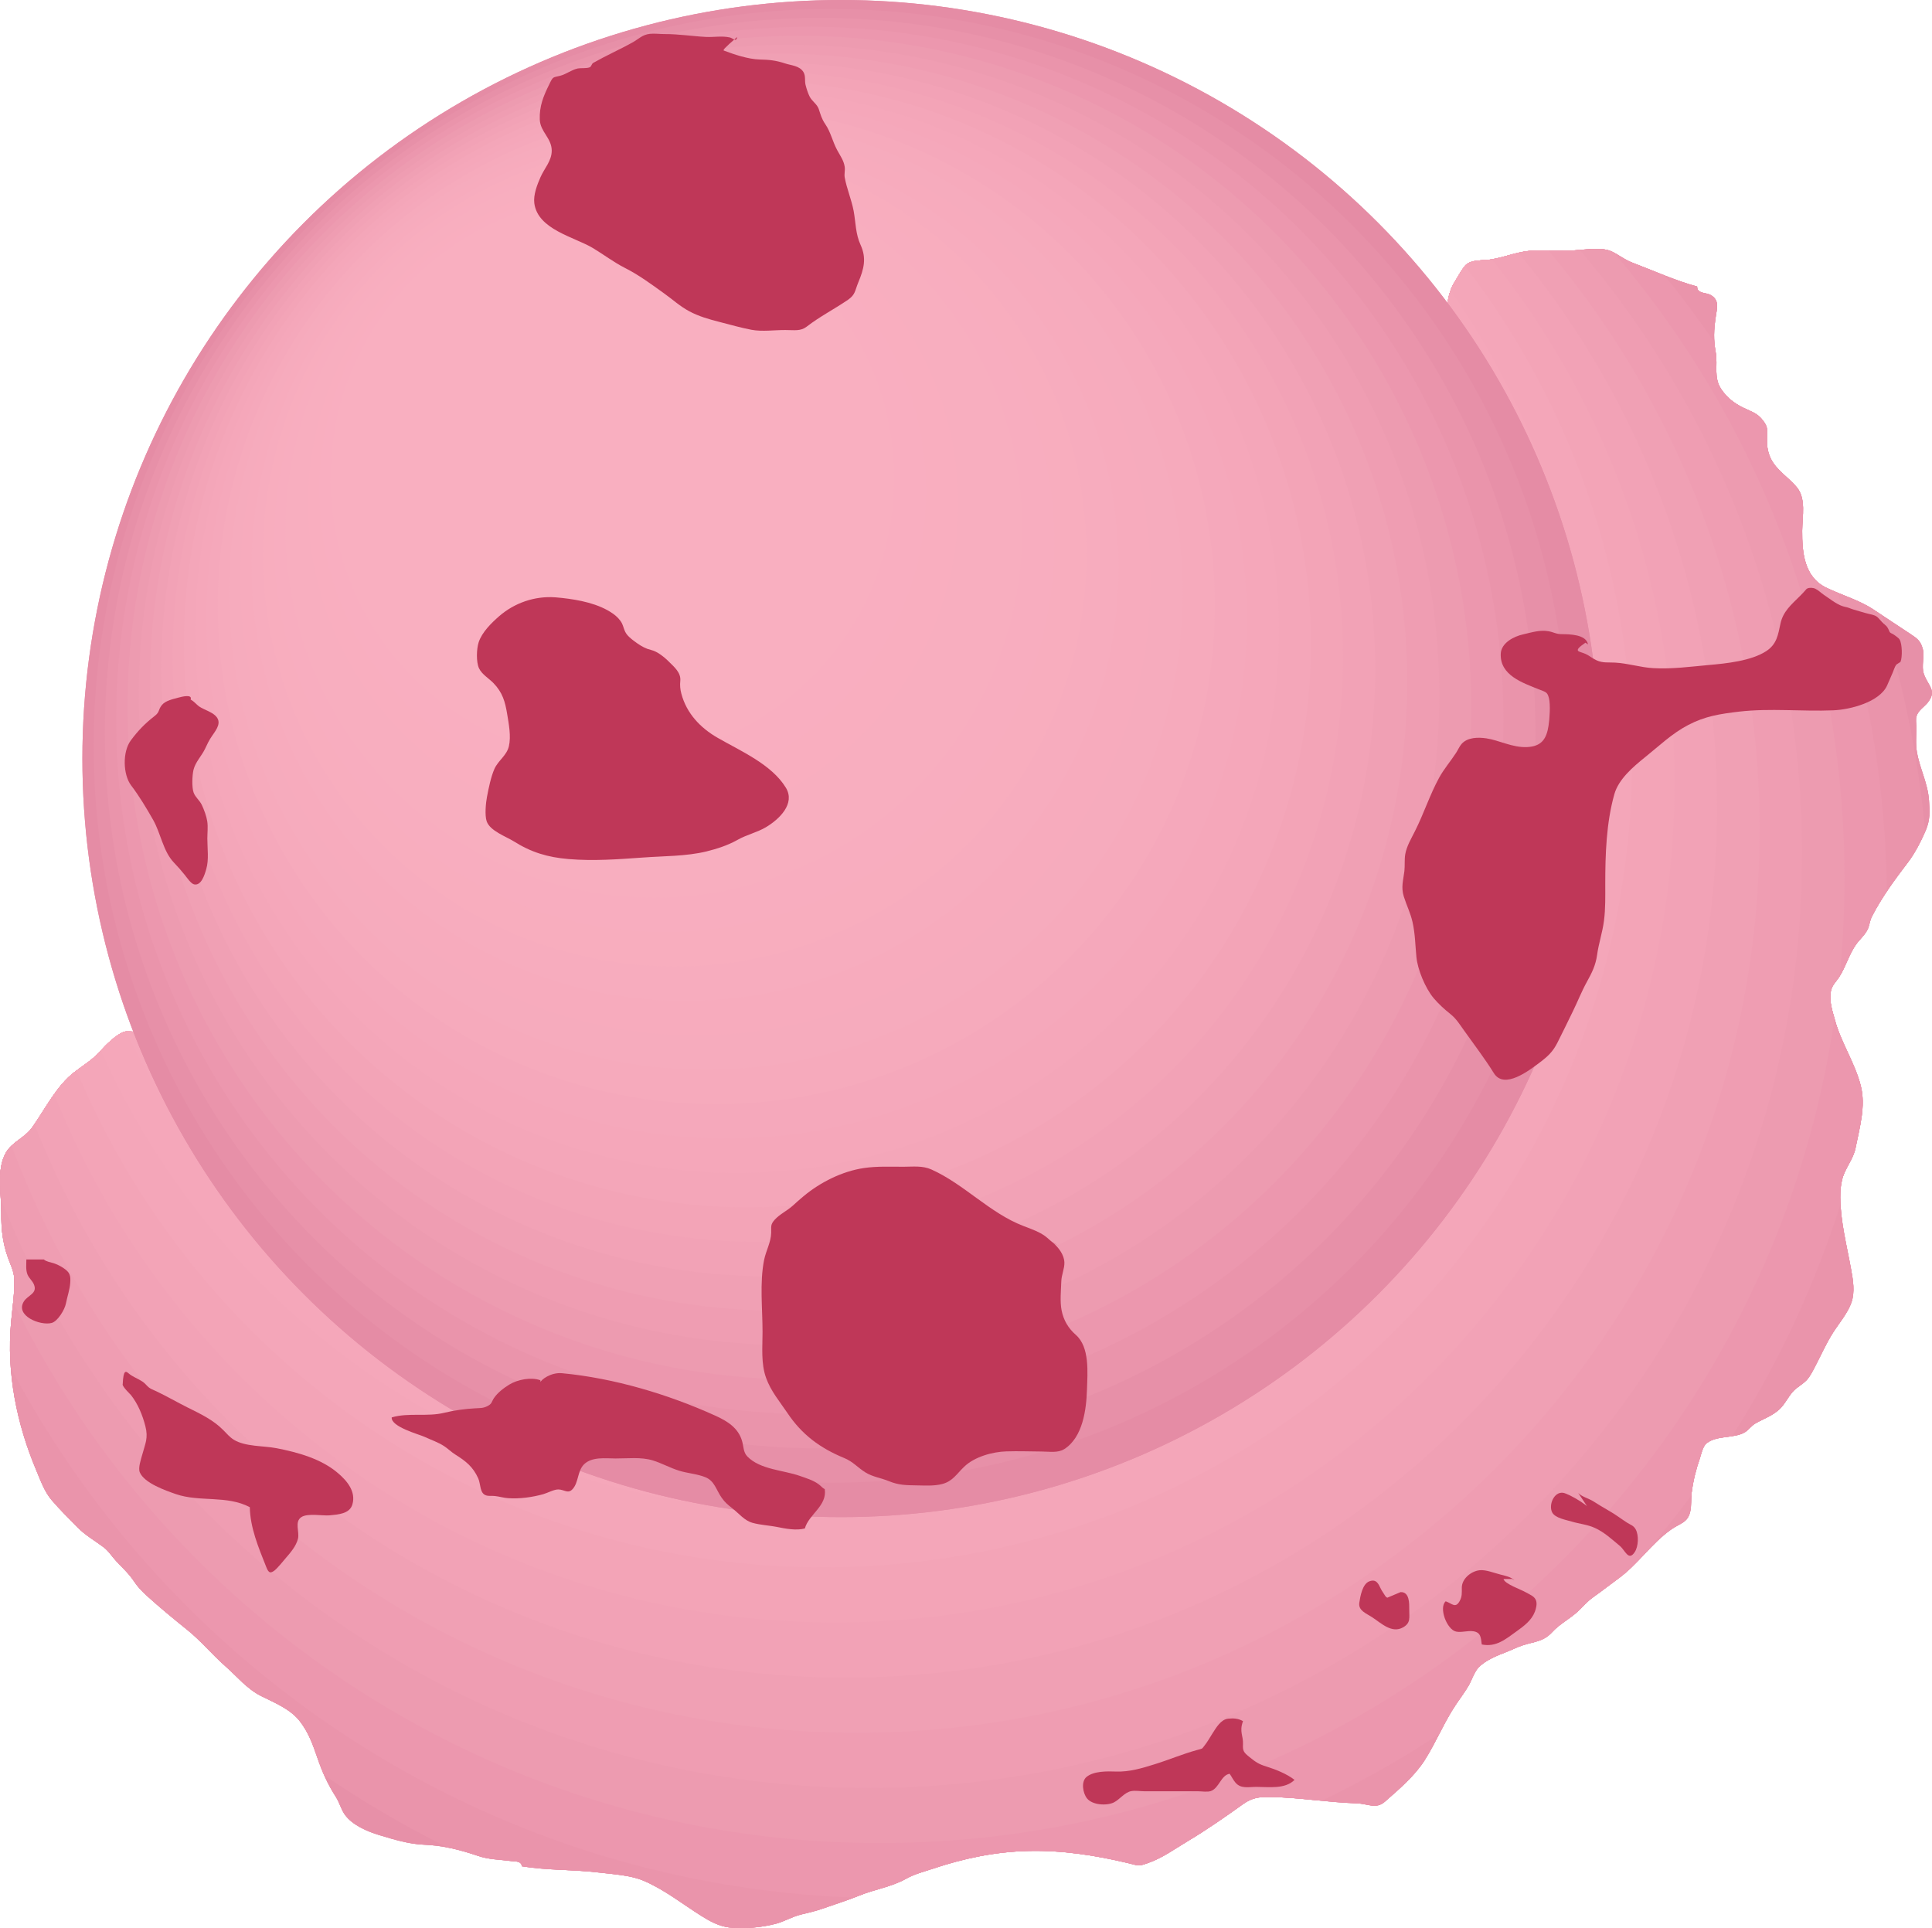<?xml version="1.0" encoding="UTF-8"?>
<svg xmlns="http://www.w3.org/2000/svg" xmlns:xlink="http://www.w3.org/1999/xlink" viewBox="0 0 250.65 250.18">
  <defs>
    <style>
      .cls-1 {
        fill: #f0a0b4;
      }

      .cls-2 {
        fill: #f4a6b9;
      }

      .cls-3 {
        fill: #e58ca5;
      }

      .cls-4 {
        fill: #e790a8;
      }

      .cls-5 {
        fill: #f2a2b6;
      }

      .cls-6 {
        fill: #ea94ab;
      }

      .cls-7 {
        fill: #f7acbe;
      }

      .cls-8 {
        fill: #f9aec0;
      }

      .cls-9 {
        fill: #bf3758;
      }

      .cls-10 {
        fill: none;
      }

      .cls-11 {
        clip-path: url(#clippath-1);
      }

      .cls-12 {
        isolation: isolate;
      }

      .cls-13 {
        fill: #f5a7ba;
      }

      .cls-14 {
        fill: #f5a8bb;
      }

      .cls-15 {
        fill: #ef9db2;
      }

      .cls-16 {
        fill: #f9afc0;
      }

      .cls-17 {
        fill: #f6abbd;
      }

      .cls-18 {
        fill: #ec97ae;
      }

      .cls-19 {
        fill: #f7abbd;
      }

      .cls-20 {
        mix-blend-mode: multiply;
      }

      .cls-21 {
        fill: #f9aebf;
      }

      .cls-22 {
        fill: #f6aabc;
      }

      .cls-23 {
        fill: #f8adbe;
      }

      .cls-24 {
        fill: #f8adbf;
      }

      .cls-25 {
        fill: #f8aebf;
      }

      .cls-26 {
        fill: #f3a4b7;
      }

      .cls-27 {
        clip-path: url(#clippath);
      }

      .cls-28 {
        fill: #ed9bb0;
      }
    </style>
    <clipPath id="clippath">
      <path class="cls-10" d="M188.06,41.59l.02.25c-.86-.53-.4-1.93-.26-2.7.17-.98.41-1.79.94-2.62.27-.42,1.03-1.84,1.47-2.2.77-.64,2.09-.5,3.01-.63,2.15-.3,3.82-1.19,6-1.17,1.4.01,2.8,0,4.2,0,1.61,0,4.12-.55,5.56.07.84.36,1.76,1.11,2.72,1.47,2.82,1.07,5.52,2.31,8.46,3.12,0,.95,1.09.74,1.72,1.08,1.19.64.87,1.66.69,2.87-.25,1.72-.3,2.9,0,4.6.3,1.69-.32,3.23.73,4.79.73,1.07,1.65,1.79,2.8,2.36,1.12.55,1.86.7,2.61,1.69.63.83.53,1.07.51,2.13-.02,1.02.04,1.82.47,2.75.72,1.54,2.33,2.48,3.4,3.77,1.23,1.48.71,3.79.7,5.63-.02,2.8.24,6,3.12,7.4,2.03.98,4.25,1.6,6.09,2.81,1.63,1.07,3.27,2.16,4.9,3.24.86.57,1.25.89,1.52,1.84.31,1.07-.22,2.25.17,3.34.53,1.49,1.72,2.11.51,3.65-.47.6-1.23,1.01-1.47,1.78-.14.43-.03.99-.02,1.42,0,1.06-.12,2.17.06,3.22.37,2.18,1.41,4.03,1.57,6.26.11,1.51.16,2.58-.43,3.95-.58,1.34-1.38,2.92-2.27,4.09-1.7,2.23-3.46,4.6-4.73,7.11-.25.5-.29,1.09-.52,1.59-.33.72-1.06,1.36-1.5,1.97-.92,1.29-1.33,2.88-2.17,4.19-.51.8-1.03,1.13-1.15,2.13-.15,1.19.26,2.4.57,3.52.82,2.98,2.56,5.47,3.34,8.48.69,2.67-.14,5.43-.66,8.07-.3,1.52-1.33,2.58-1.72,4.03-.22.81-.27,1.59-.27,2.41.03,3.16.85,6.26,1.41,9.37.25,1.38.51,2.89.04,4.26s-1.6,2.69-2.38,3.91c-.9,1.42-1.52,2.84-2.28,4.3-.3.58-.69,1.38-1.15,1.87-.5.53-1.19.88-1.7,1.4-.71.74-1.14,1.8-1.92,2.47-.93.81-1.98,1.15-3.04,1.76-.52.3-.9.87-1.36,1.14-1.41.83-3.58.36-4.93,1.4-.54.41-.72,1.42-.92,2.02-.5,1.45-.86,2.89-1.05,4.41-.1.82-.01,1.63-.18,2.42-.32,1.52-1.32,1.52-2.55,2.41-2.53,1.81-4.28,4.51-6.8,6.33-1.09.79-2.14,1.63-3.24,2.4-.87.61-1.42,1.37-2.22,2.05-1.02.88-2.17,1.47-3.1,2.48-1.19,1.29-2.32,1.21-3.89,1.74-.66.22-1.33.56-1.97.81-1.22.47-2.88,1.12-3.76,2.11-.46.51-.92,1.74-1.17,2.19-.53.93-1.17,1.75-1.76,2.64-1.51,2.27-2.52,4.81-3.98,7.11-1.31,2.07-3.33,3.78-5.16,5.39-1.18,1.04-2.17.28-3.7.23-3.79-.12-7.53-.78-11.31-.82-1.34-.02-2.26.11-3.39.91-2.36,1.69-4.71,3.33-7.2,4.82-1.81,1.08-3.27,2.19-5.27,2.88-1.22.42-1.08.29-2.49-.04-4.25-1.01-8.51-1.67-12.88-1.57-4.31.1-8.4.95-12.48,2.32-1.15.38-2.37.69-3.43,1.29-1.92,1.07-4.06,1.36-6.09,2.19-1.59.65-3.28,1.17-4.9,1.74-.85.3-1.76.49-2.64.71-1.13.28-2.19.91-3.24,1.19-1.75.47-4.21.72-6.05.49-1.33-.16-2.51-.8-3.62-1.5-2.52-1.58-4.76-3.4-7.53-4.58-1.69-.71-3.93-.83-5.76-1.05-3.3-.4-6.72-.27-10-.81-.08-.71-.85-.61-1.4-.68-1.52-.2-2.87-.18-4.35-.69-2.33-.79-4.52-1.33-6.96-1.43-1.95-.08-3.88-.67-5.74-1.23-1.57-.47-3.56-1.3-4.54-2.69-.47-.67-.68-1.54-1.13-2.25-1.12-1.76-1.76-3.21-2.43-5.16-.6-1.73-1.13-3.23-2.26-4.69-1.23-1.59-3.28-2.4-5.02-3.27-1.88-.95-3.09-2.51-4.64-3.87-1.71-1.5-3.18-3.3-4.95-4.72-1.8-1.45-3.53-2.87-5.25-4.43-.68-.62-1.16-1.13-1.65-1.86-.68-1.02-1.47-1.72-2.29-2.6-.59-.62-.99-1.33-1.69-1.85-1.16-.87-2.32-1.51-3.35-2.55-1.11-1.13-2.31-2.32-3.34-3.52-.95-1.11-1.45-2.55-2.01-3.88-2.55-6.05-3.88-12.65-3.27-19.24.17-1.89.47-3.7.41-5.61-.04-1.04-.52-1.88-.85-2.85-.67-1.93-.85-3.67-.83-5.68.02-2.45-.67-5.63.6-7.84.8-1.4,2.47-1.94,3.4-3.26,1.68-2.37,3.16-5.42,5.51-7.21,1.14-.87,2.33-1.58,3.27-2.64.75-.84,2.13-2.23,3.18-2.58.23-.08,1.34,0,1.46,0,1.37-.07,2.73-.31,4.07-.56,1.26-.24,2.37-.23,3.64-.24L188.06,41.59Z"/>
    </clipPath>
    <clipPath id="clippath-1">
      <circle class="cls-10" cx="109.11" cy="98.42" r="98.42"/>
    </clipPath>
  </defs>
  <g class="cls-12">
    <g id="Layer_2">
      <g id="Layer_1-2" data-name="Layer_1">
        <g class="cls-20">
          <g class="cls-27">
            <g>
              <rect class="cls-3" x="-.5" y="31.98" width="251.84" height="218.34"/>
              <path class="cls-3" d="M252.34,126.49v28.47h6.14c-1.88,9.2-4.66,18.07-8.23,26.52-7.15,16.9-17.49,32.12-30.28,44.91-12.78,12.78-28.01,23.13-44.91,30.28v-5.34h-109.98v5.34c-16.9-7.15-32.12-17.49-44.91-30.28-6.39-6.39-12.17-13.39-17.25-20.91-2.54-3.76-4.9-7.65-7.08-11.65H-1.5V59.15h-2.66c2.17-4,4.54-7.89,7.08-11.65,5.08-7.52,10.86-14.52,17.25-20.91v4.39h199.8v-4.39c12.78,12.78,23.13,28.01,30.28,44.91,3.58,8.45,6.35,17.32,8.23,26.52h-6.14v28.47h0Z"/>
              <path class="cls-4" d="M255.83,123.37c0,37.9-15.36,72.21-40.2,97.04-12.42,12.42-27.2,22.47-43.62,29.41-8.21,3.47-16.83,6.17-25.76,8v-6.5h-55.32v6.5c-8.93-1.83-17.55-4.52-25.76-8-16.42-6.94-31.21-16.99-43.62-29.41S-.92,193.21-7.86,176.79H-1.5v-106.84h-6.36C-.92,53.53,9.13,38.74,21.55,26.32v4.66h194.09v-4.66c24.84,24.84,40.2,59.15,40.2,97.04h0Z"/>
              <path class="cls-6" d="M250.32,120.25c0,73.57-59.64,133.21-133.21,133.21-36.78,0-70.09-14.91-94.19-39.02-12.05-12.05-21.81-26.4-28.55-42.34H-1.5v-103.7h-4.12C1.12,52.46,10.87,38.11,22.93,26.05v4.92h188.38v-4.92c24.1,24.1,39.02,57.41,39.02,94.19h0Z"/>
              <path class="cls-18" d="M244.81,117.12c0,71.34-57.83,129.17-129.17,129.17-35.67,0-67.96-14.46-91.34-37.83-11.69-11.69-21.15-25.6-27.68-41.06h1.87v-100.56h-1.87c6.54-15.45,15.99-29.37,27.68-41.06v5.19h182.67v-5.19c23.38,23.38,37.83,55.67,37.83,91.34h0Z"/>
              <path class="cls-28" d="M239.3,114c0,69.11-56.02,125.13-125.13,125.13-34.55,0-65.84-14.01-88.48-36.65-11.32-11.32-20.48-24.8-26.82-39.78-3.17-7.48-5.62-15.34-7.29-23.49H-1.5v-50.44h-6.92c1.67-8.15,4.12-16,7.29-23.49,6.33-14.97,15.49-28.45,26.82-39.78v5.46h176.96v-5.46c22.64,22.64,36.65,53.93,36.65,88.48h0Z"/>
              <path class="cls-15" d="M233.79,110.88c0,66.88-54.22,121.1-121.09,121.1S-8.4,177.76-8.4,110.88c0-33.44,13.55-63.71,35.47-85.63v5.72h171.26v-5.72c21.91,21.91,35.47,52.19,35.47,85.63h0Z"/>
              <path class="cls-1" d="M228.28,107.76c0,64.65-52.41,117.06-117.06,117.06S-5.84,172.41-5.84,107.76c0-32.33,13.1-61.59,34.29-82.77v5.99h165.55v-5.99c21.18,21.18,34.29,50.45,34.29,82.77Z"/>
              <path class="cls-5" d="M222.77,104.64c0,62.42-50.6,113.02-113.02,113.02S-3.28,167.06-3.28,104.64c0-31.21,12.65-59.47,33.1-79.92v6.26h159.84v-6.26c20.45,20.45,33.1,48.71,33.1,79.92h0Z"/>
              <path class="cls-26" d="M217.25,101.52c0,60.19-48.79,108.99-108.99,108.99S-.72,161.71-.72,101.52c0-30.1,12.2-57.34,31.92-77.07v6.53h154.13v-6.53c19.72,19.72,31.92,46.97,31.92,77.07h0Z"/>
              <path class="cls-2" d="M211.74,98.4c0,57.96-46.99,104.95-104.95,104.95S1.84,156.36,1.84,98.4c0-28.98,11.75-55.22,30.74-74.21v6.79h148.42v-6.79c18.99,18.99,30.74,45.23,30.74,74.21h0Z"/>
              <path class="cls-13" d="M206.23,95.28c0,55.73-45.18,100.91-100.91,100.91S4.4,151.01,4.4,95.27c0-13.93,2.82-27.21,7.93-39.28,2.55-6.04,5.68-11.77,9.3-17.14,1.81-2.68,3.75-5.28,5.81-7.77,1.03-1.25,2.09-2.47,3.17-3.66v3.55h149.4v-3.55c1.09,1.2,2.14,2.42,3.17,3.66,2.06,2.49,4,5.08,5.81,7.77,3.63,5.37,6.75,11.1,9.3,17.14,5.11,12.07,7.93,25.35,7.93,39.28h0Z"/>
              <path class="cls-14" d="M200.72,92.15c0,53.5-43.37,96.88-96.88,96.88S6.97,145.66,6.97,92.15c0-13.38,2.71-26.12,7.61-37.71,2.45-5.79,5.45-11.3,8.93-16.46,1.74-2.58,3.6-5.07,5.58-7.46v.45h149.51v-.45c1.97,2.39,3.84,4.88,5.58,7.46,3.48,5.15,6.48,10.66,8.93,16.46,4.9,11.59,7.61,24.33,7.61,37.71h0Z"/>
              <path class="cls-22" d="M195.21,89.03c0,51.27-41.57,92.84-92.84,92.84S9.53,140.31,9.53,89.03c0-12.82,2.6-25.03,7.3-36.14,2.35-5.55,5.22-10.83,8.56-15.77,1.67-2.47,3.45-4.85,5.34-7.15v1h143.28v-1c1.89,2.29,3.68,4.68,5.34,7.15,3.34,4.94,6.21,10.22,8.56,15.77,4.7,11.11,7.3,23.32,7.3,36.14h0Z"/>
              <path class="cls-17" d="M189.7,85.91c0,49.04-39.76,88.8-88.8,88.8S12.09,134.96,12.09,85.91c0-12.26,2.48-23.94,6.98-34.57,2.25-5.31,5-10.36,8.19-15.09,1.6-2.36,3.3-4.64,5.11-6.84v1.55h137.05v-1.55c1.81,2.19,3.52,4.47,5.11,6.84,3.19,4.72,5.94,9.77,8.19,15.09,4.49,10.62,6.98,22.3,6.98,34.57h0Z"/>
              <path class="cls-19" d="M184.18,82.79c0,46.82-37.95,84.77-84.77,84.77S14.65,129.61,14.65,82.79c0-11.7,2.37-22.85,6.66-32.99,2.15-5.07,4.77-9.89,7.82-14.4,1.52-2.26,3.15-4.43,4.88-6.53v2.11h130.82v-2.11c1.73,2.09,3.36,4.27,4.88,6.53,3.05,4.51,5.67,9.33,7.82,14.4,4.29,10.14,6.66,21.29,6.66,32.99h0Z"/>
              <path class="cls-7" d="M178.67,79.67c0,44.59-36.14,80.73-80.73,80.73S17.21,124.25,17.21,79.67c0-11.15,2.26-21.77,6.34-31.42,2.04-4.83,4.54-9.42,7.44-13.71,1.45-2.15,3-4.22,4.65-6.22v2.66h124.59v-2.66c1.65,1.99,3.2,4.07,4.65,6.22,2.9,4.29,5.4,8.88,7.44,13.71,4.09,9.66,6.34,20.28,6.34,31.42h0Z"/>
              <path class="cls-23" d="M173.16,76.55c0,42.36-34.34,76.69-76.69,76.69S19.77,118.9,19.77,76.55c0-10.59,2.15-20.68,6.03-29.85,1.94-4.59,4.32-8.95,7.07-13.03,1.38-2.04,2.85-4.01,4.41-5.9v3.22h118.36v-3.22c1.56,1.89,3.04,3.86,4.41,5.9,2.76,4.08,5.13,8.44,7.07,13.03,3.88,9.18,6.03,19.26,6.03,29.85h0Z"/>
              <path class="cls-24" d="M167.65,73.43c0,40.13-32.53,72.66-72.66,72.66S22.34,113.55,22.34,73.43c0-10.03,2.03-19.59,5.71-28.28,1.84-4.35,4.09-8.48,6.7-12.34,1.31-1.93,2.7-3.8,4.18-5.59v3.77h112.13v-3.77c1.48,1.79,2.88,3.66,4.18,5.59,2.61,3.86,4.86,8,6.7,12.34,3.68,8.69,5.71,18.25,5.71,28.28h0Z"/>
              <path class="cls-25" d="M162.14,70.31c0,37.9-30.72,68.62-68.62,68.62S24.9,108.2,24.9,70.31c0-9.47,1.92-18.5,5.39-26.71,1.74-4.1,3.86-8.01,6.33-11.66,1.23-1.83,2.55-3.59,3.95-5.28v4.32h105.9v-4.32c1.4,1.7,2.72,3.46,3.95,5.28,2.47,3.65,4.59,7.55,6.33,11.66,3.47,8.21,5.39,17.24,5.39,26.71h0Z"/>
              <path class="cls-25" d="M156.63,67.18c0,35.67-28.91,64.58-64.58,64.58S27.46,102.85,27.46,67.18c0-8.92,1.81-17.41,5.08-25.14,1.63-3.86,3.63-7.53,5.96-10.97,1.16-1.72,2.4-3.38,3.72-4.97v4.88h99.67v-4.88c1.32,1.59,2.56,3.25,3.72,4.97,2.32,3.44,4.32,7.11,5.96,10.97,3.27,7.73,5.08,16.22,5.08,25.14h0Z"/>
              <path class="cls-21" d="M151.11,64.06c0,33.44-27.11,60.55-60.55,60.55s-60.55-27.11-60.55-60.55c0-8.36,1.69-16.32,4.76-23.57,1.53-3.62,3.41-7.06,5.58-10.28v.77h100.41v-.77c2.18,3.22,4.05,6.66,5.58,10.28,3.06,7.24,4.76,15.21,4.76,23.57h0Z"/>
              <path class="cls-8" d="M145.6,60.94c0,31.21-25.3,56.51-56.51,56.51s-56.51-25.3-56.51-56.51c0-7.8,1.58-15.24,4.44-22,1.43-3.38,3.18-6.59,5.21-9.6v1.63h93.72v-1.63c2.03,3.01,3.78,6.22,5.21,9.6,2.86,6.76,4.44,14.19,4.44,22h0Z"/>
              <path class="cls-16" d="M140.09,57.82c0,28.98-23.49,52.47-52.47,52.47s-52.47-23.49-52.47-52.47c0-7.24,1.47-14.15,4.12-20.43,1.33-3.14,2.95-6.12,4.84-8.91v2.5h87.03v-2.5c1.89,2.79,3.51,5.78,4.84,8.91,2.66,6.28,4.12,13.18,4.12,20.43h0Z"/>
              <path class="cls-16" d="M134.58,54.7c0,26.75-21.69,48.44-48.44,48.44s-48.44-21.69-48.44-48.44c0-6.69,1.35-13.06,3.81-18.85,1.23-2.9,2.72-5.65,4.47-8.23v3.36h80.33v-3.36c1.74,2.58,3.24,5.33,4.47,8.23,2.45,5.79,3.81,12.17,3.81,18.85h0Z"/>
              <path class="cls-16" d="M129.07,51.58c0,24.52-19.88,44.4-44.4,44.4s-44.4-19.88-44.4-44.4c0-6.13,1.24-11.97,3.49-17.28,1.12-2.66,2.5-5.18,4.09-7.54v4.23h73.64v-4.23c1.6,2.36,2.97,4.89,4.09,7.54,2.25,5.31,3.49,11.15,3.49,17.28h0Z"/>
              <path class="cls-16" d="M123.56,48.46c0,22.29-18.07,40.36-40.36,40.36s-40.36-18.07-40.36-40.36c0-5.57,1.13-10.88,3.17-15.71,1.02-2.41,2.27-4.71,3.72-6.86v5.09h66.94v-5.09c1.45,2.15,2.7,4.44,3.72,6.86,2.04,4.83,3.17,10.14,3.17,15.71h0Z"/>
              <path class="cls-16" d="M118.05,45.34c0,20.06-16.27,36.33-36.33,36.33s-36.33-16.27-36.33-36.33c0-5.02,1.02-9.79,2.85-14.14.92-2.17,2.04-4.24,3.35-6.17v5.96h60.25v-5.96c1.31,1.93,2.43,4,3.35,6.17,1.84,4.35,2.85,9.12,2.85,14.14h0Z"/>
              <path class="cls-16" d="M112.53,42.21c0,17.83-14.46,32.29-32.29,32.29s-32.29-14.46-32.29-32.29c0-4.46.9-8.71,2.54-12.57v1.33h59.51v-1.33c1.63,3.86,2.54,8.11,2.54,12.57h0Z"/>
              <path class="cls-16" d="M107.02,39.09c0,15.6-12.65,28.26-28.26,28.26s-28.26-12.65-28.26-28.26c0-3.9.79-7.62,2.22-11v2.88h52.07v-2.88c1.43,3.38,2.22,7.1,2.22,11h0Z"/>
              <path class="cls-16" d="M101.51,35.97c0,13.38-10.84,24.22-24.22,24.22s-24.22-10.84-24.22-24.22c0-3.34.68-6.53,1.9-9.43v4.43h44.63v-4.43c1.23,2.9,1.9,6.08,1.9,9.43h0Z"/>
              <path class="cls-16" d="M96,32.85c0,11.15-9.04,20.18-20.18,20.18s-20.18-9.04-20.18-20.18c0-2.79.57-5.44,1.59-7.86v5.98h37.19v-5.98c1.02,2.41,1.59,5.07,1.59,7.86h0Z"/>
              <path class="cls-16" d="M90.49,29.73c0,8.92-7.23,16.15-16.15,16.15s-16.15-7.23-16.15-16.15v1.25h32.29v-1.25Z"/>
              <path class="cls-16" d="M84.98,26.61c0,6.69-5.42,12.11-12.11,12.11s-12.11-5.42-12.11-12.11v4.37h24.22v-4.37h0Z"/>
              <path class="cls-16" d="M79.46,30.98h-2.36v-1.78c-1.46,1.46-3.48,2.36-5.71,2.36s-4.25-.9-5.71-2.36v1.78h13.78Z"/>
            </g>
          </g>
          <g class="cls-11">
            <g>
              <rect class="cls-3" x="10.69" y="0" width="196.84" height="196.84"/>
              <circle class="cls-3" cx="109.11" cy="98.42" r="98.42"/>
              <circle class="cls-4" cx="107.76" cy="96.77" r="95.61"/>
              <circle class="cls-6" cx="106.41" cy="95.12" r="92.8"/>
              <circle class="cls-18" cx="105.06" cy="93.46" r="89.99"/>
              <circle class="cls-28" cx="103.71" cy="91.81" r="87.17"/>
              <circle class="cls-15" cx="102.37" cy="90.16" r="84.36"/>
              <circle class="cls-1" cx="101.02" cy="88.5" r="81.55"/>
              <circle class="cls-5" cx="99.67" cy="86.85" r="78.74"/>
              <circle class="cls-26" cx="98.32" cy="85.2" r="75.92"/>
              <circle class="cls-2" cx="96.97" cy="83.54" r="73.11"/>
              <circle class="cls-13" cx="95.62" cy="81.89" r="70.3"/>
              <circle class="cls-14" cx="94.27" cy="80.24" r="67.49"/>
              <circle class="cls-22" cx="92.93" cy="78.58" r="64.68"/>
              <circle class="cls-17" cx="91.58" cy="76.93" r="61.86"/>
              <circle class="cls-19" cx="90.23" cy="75.28" r="59.05"/>
              <circle class="cls-7" cx="88.88" cy="73.63" r="56.24"/>
              <circle class="cls-23" cx="87.53" cy="71.97" r="53.43"/>
              <circle class="cls-24" cx="86.18" cy="70.32" r="50.62"/>
              <circle class="cls-25" cx="84.84" cy="68.67" r="47.8"/>
              <circle class="cls-25" cx="83.49" cy="67.01" r="44.99"/>
              <circle class="cls-21" cx="82.14" cy="65.36" r="42.18"/>
              <circle class="cls-8" cx="80.79" cy="63.71" r="39.37"/>
              <circle class="cls-16" cx="79.44" cy="62.05" r="36.56"/>
              <circle class="cls-16" cx="78.09" cy="60.4" r="33.74"/>
              <circle class="cls-16" cx="76.75" cy="58.75" r="30.93"/>
              <circle class="cls-16" cx="75.4" cy="57.09" r="28.12"/>
              <circle class="cls-16" cx="74.05" cy="55.44" r="25.31"/>
              <circle class="cls-16" cx="72.7" cy="53.79" r="22.5"/>
              <circle class="cls-16" cx="71.35" cy="52.14" r="19.68"/>
              <circle class="cls-16" cx="70" cy="50.48" r="16.87"/>
              <circle class="cls-16" cx="68.66" cy="48.83" r="14.06"/>
              <circle class="cls-16" cx="67.31" cy="47.18" r="11.25"/>
              <circle class="cls-16" cx="65.96" cy="45.52" r="8.44"/>
              <circle class="cls-16" cx="64.61" cy="43.87" r="5.62"/>
              <circle class="cls-16" cx="63.26" cy="42.22" r="2.81"/>
            </g>
          </g>
          <path class="cls-9" d="M24.35,90.69l.31.23c.54-.97-1.17-.5-1.5-.41-.7.2-1.68.37-2.17.98-.5.63-.23.87-.93,1.41-1.23.95-2.18,1.93-3.1,3.18-1.08,1.47-1.01,4.42.05,5.82s1.99,2.95,2.87,4.5c.97,1.72,1.29,4.04,2.65,5.48.53.56.97,1.05,1.45,1.65.26.32.78,1.11,1.19,1.21.93.22,1.37-1.2,1.59-1.98.36-1.23.14-2.68.14-3.94,0-.74.1-1.52-.01-2.25-.1-.67-.41-1.51-.71-2.14-.28-.59-.82-.97-1.05-1.57-.26-.68-.2-2.26-.02-3,.24-.97,1.02-1.75,1.46-2.64.34-.7.51-1.12.97-1.78.6-.86,1.26-1.74.42-2.57-.52-.51-1.49-.8-2.08-1.18-.45-.3-.96-1.04-1.53-1.01h0Z"/>
          <path class="cls-9" d="M72.01,77.5c-2.65-.19-5.27.73-7.24,2.44-1,.87-2.24,2.08-2.67,3.39-.28.86-.34,2.57.05,3.39.37.78,1.28,1.3,1.87,1.91,1.17,1.21,1.51,2.38,1.78,4.03.21,1.27.52,2.88.22,4.16-.28,1.21-1.38,1.84-1.87,2.93-.46,1.03-.76,2.52-.97,3.63-.15.76-.31,2.41-.04,3.18.42,1.24,2.52,1.98,3.5,2.59,2.28,1.44,4.41,2.08,7.13,2.31,3.22.27,6.44.03,9.66-.2,2.7-.2,5.58-.15,8.22-.79,1.42-.35,2.79-.8,4.07-1.52,1.15-.65,2.52-.95,3.66-1.63,1.71-1.02,3.83-3.04,2.58-5.11-1.85-3.05-5.93-4.79-8.87-6.49-2.24-1.29-4.01-3.16-4.69-5.7-.16-.59-.2-1.11-.14-1.71.09-1.05-.8-1.78-1.48-2.46-.19-.19-.39-.38-.6-.55-.36-.29-.78-.6-1.2-.79-.32-.15-.68-.21-1.01-.33-.61-.23-1.16-.6-1.68-.99-.45-.34-.91-.7-1.17-1.2-.18-.35-.25-.74-.42-1.09-.26-.52-.7-.94-1.16-1.27-1.87-1.32-4.41-1.8-6.64-2.05-.29-.03-.57-.06-.86-.08h0Z"/>
          <path class="cls-9" d="M95.64,4.78c-.1.76-.56.17-.95.08-1.01-.23-2.07-.02-3.1-.07-1.82-.09-3.55-.38-5.39-.37-.61,0-1.28-.09-1.88-.03-1,.11-1.45.67-2.3,1.14-1.65.91-3.42,1.7-5.06,2.63-.2.11-.23.48-.45.57-.4.17-1.18.08-1.54.15-.81.17-1.49.74-2.29.95-.97.25-.9.04-1.42,1.11-.76,1.54-1.3,2.83-1.23,4.59.07,1.58,1.54,2.38,1.55,4.01,0,1.33-.94,2.28-1.45,3.43-.44,1-.95,2.31-.81,3.4.44,3.41,5.2,4.38,7.59,5.81,1.42.85,2.67,1.82,4.16,2.58,1.83.93,3.38,2.08,5.05,3.28,1.11.79,2.08,1.69,3.29,2.34,1.25.67,2.56,1.04,3.93,1.39s2.78.76,4.16,1.02c1.38.26,3.02.02,4.41.03,1.15,0,1.95.18,2.75-.44,1.69-1.31,3.6-2.28,5.35-3.48.98-.68.89-1.17,1.35-2.28.71-1.7,1.09-3.1.29-4.84-.66-1.43-.62-2.88-.9-4.41-.28-1.48-.9-2.9-1.16-4.35-.08-.48.07-.91,0-1.37-.12-.83-.59-1.45-.97-2.16-.62-1.14-.83-2.33-1.55-3.38-.48-.71-.59-1.19-.85-1.97-.22-.64-.85-.98-1.17-1.59-.23-.45-.41-1.02-.54-1.54-.14-.57.04-1.13-.27-1.65-.5-.84-1.57-.86-2.38-1.13-1.23-.4-2.04-.48-3.32-.51-1.46-.04-3.29-.65-4.66-1.17-.02-.1-.04-.2,1.77-1.76h0Z"/>
          <path class="cls-9" d="M205.69,83.38l.33.23c-.23-1.32-2.45-1.32-3.39-1.33-.76,0-1.04-.26-1.74-.38-1.12-.2-2.2.16-3.26.4-1.23.27-2.88,1.11-2.93,2.54-.1,2.78,2.82,3.74,4.92,4.59.92.37,1.12.33,1.33,1.14.22.84.09,2.71-.05,3.59-.26,1.71-.91,2.69-2.8,2.77s-3.59-.88-5.25-1.13c-1.07-.16-2.45-.15-3.22.71-.29.33-.48.79-.72,1.16-.7,1.08-1.58,2.1-2.2,3.23-1.23,2.26-1.98,4.64-3.14,6.94-.47.94-1.08,1.95-1.26,3-.12.7-.03,1.47-.11,2.18-.15,1.21-.45,2.09-.08,3.29.36,1.15.86,2.12,1.13,3.3.36,1.6.35,2.97.51,4.56.15,1.6,1.14,4.03,2.24,5.34.62.73,1.4,1.45,2.15,2.04.8.64,1.22,1.36,1.84,2.22,1.3,1.83,2.64,3.57,3.82,5.47,1.34,2.16,4.59-.36,5.98-1.41,1.03-.78,1.66-1.37,2.25-2.52.69-1.35,1.34-2.72,2.01-4.08.63-1.28,1.13-2.58,1.82-3.83.67-1.21,1.14-2.16,1.33-3.5.2-1.49.7-2.92.89-4.42.21-1.6.17-3.18.17-4.79,0-3.84.13-7.93,1.18-11.65.55-1.95,2.44-3.55,3.94-4.76,1.85-1.48,3.52-3.11,5.65-4.22,2.2-1.15,4.15-1.44,6.6-1.73,4.05-.47,8.16,0,12.22-.17,2.19-.09,5.98-1.06,6.97-3.21.25-.55.47-1.08.71-1.63.12-.29.3-.82.46-1.05.09-.12.55-.34.58-.41.25-.64.21-2.29-.11-2.86-.08-.14-.21-.25-.34-.35-.16-.12-.32-.25-.49-.35-.2-.13-.41-.14-.51-.38-.15-.35-.25-.6-.55-.84-.32-.26-.56-.54-.83-.84-.32-.37-.69-.46-1.16-.56-.71-.16-1.4-.4-2.1-.59-.21-.06-.39-.14-.59-.21-.28-.11-.58-.14-.87-.24-.87-.31-1.65-.97-2.41-1.47-.36-.24-.69-.59-1.09-.78-.28-.14-.77-.18-1.06-.03-.1.05-.17.14-.24.23-.23.27-.49.53-.74.78-1.09,1.08-2.16,1.98-2.49,3.54-.31,1.45-.47,2.68-1.86,3.58-1.96,1.27-5.18,1.59-7.41,1.79-2.39.21-4.79.55-7.22.41-1.66-.09-3.28-.63-4.96-.72-.89-.05-1.59.07-2.39-.29-.52-.23-.94-.6-1.43-.83-.81-.38-1.82-.24-.04-1.46h0Z"/>
          <path class="cls-9" d="M137.32,161.62c-.68-.29-.92-.55-1.43-1-.85-.75-2.09-1.16-3.13-1.56-4.36-1.68-7.65-5.4-11.91-7.32-1.18-.53-2.39-.36-3.66-.36-1.68,0-3.39-.08-5.06.16-2.85.41-5.71,1.85-7.9,3.68-.48.4-.95.82-1.41,1.24-.71.63-1.68,1.09-2.31,1.79-.58.64-.44.89-.46,1.7-.03,1.24-.68,2.33-.92,3.53-.59,2.97-.2,6.3-.2,9.34,0,1.97-.22,4.07.46,5.96.63,1.74,1.73,3.01,2.76,4.54,1.88,2.81,4.22,4.55,7.37,5.85,1.15.47,1.76,1.25,2.76,1.87.91.57,2.07.73,3.06,1.14,1.25.51,2.19.52,3.53.54,1.11.01,2.29.11,3.38-.18,1.34-.35,1.86-1.3,2.84-2.24,1.32-1.28,3.67-1.94,5.48-1.99,1.53-.05,3.08.01,4.62.02.97,0,2.05.21,2.89-.32,2.41-1.53,2.86-5.16,2.94-7.72.07-2.21.37-5.51-1.45-7.1-.96-.84-1.59-1.89-1.84-3.17-.23-1.14-.08-2.6-.04-3.78.02-.81.43-1.66.4-2.45-.08-2.01-2.83-3.35-.76-2.15h0Z"/>
          <path class="cls-9" d="M3.42,163.41c0,.67-.1,1.34.15,1.96.2.48.64.81.83,1.28.5,1.18-.78,1.38-1.3,2.2-1.17,1.85,2.1,3.18,3.59,2.8.79-.2,1.71-1.73,1.86-2.52.16-.83.5-1.81.56-2.66.08-1-.06-1.39-.84-1.92-.44-.3-.83-.49-1.33-.66-.37-.12-.96-.2-1.25-.48"/>
          <path class="cls-9" d="M15.91,179.59c-.07.3,1.01,1.33,1.07,1.4.92,1.16,1.51,2.61,1.88,4.05.4,1.55-.02,2.26-.4,3.68-.15.56-.56,1.71-.33,2.29.57,1.42,3.39,2.39,4.68,2.84,3.09,1.07,6.62.12,9.6,1.7.05,2.66,1.1,5.16,2.08,7.63.28.71.46,1.11,1.13.58.4-.31,1.25-1.37,1.44-1.59.64-.74,1.35-1.55,1.6-2.53.22-.89-.49-2.21.45-2.81.83-.53,2.78-.14,3.64-.22,1.09-.11,2.61-.18,2.97-1.42.48-1.67-.69-3.05-1.86-4.05-2.17-1.87-5.21-2.7-7.97-3.24-1.75-.34-4.07-.18-5.57-1.11-.52-.33-.91-.79-1.34-1.23-1.32-1.34-2.98-2.12-4.65-2.95-1.36-.68-2.7-1.46-4.07-2.11-.47-.22-.63-.25-.94-.48-.28-.22-.5-.55-.83-.76-.62-.41-1.26-.61-1.79-1.06-.35-.3-.7-.57-.78,1.42h0Z"/>
          <path class="cls-9" d="M70.13,179.31l-.03-.23c-1.2-.44-2.95-.09-4.02.56-.72.44-1.52,1.05-2,1.76-.34.51-.21.73-.89,1.06-.56.27-.94.22-1.52.26-1.35.07-2.71.26-4.03.58-2.23.55-4.6-.05-6.82.6-.12,1.22,3.55,2.2,4.25,2.52.84.39,1.77.7,2.55,1.21.52.34.92.76,1.45,1.09,1.39.87,2.3,1.6,2.97,3.08.35.77.17,1.95,1.03,2.22.35.11.76.04,1.12.08.58.06,1.14.24,1.72.28,1.49.11,3.15-.12,4.58-.52.56-.16,1.4-.63,1.97-.61.76.02,1.24.62,1.84-.06.79-.88.6-2.36,1.49-3.22,1.02-.98,2.76-.75,4.05-.74,1.6.01,3.32-.22,4.87.26,1.17.36,2.24.97,3.41,1.33,1.1.34,2.33.41,3.39.84,1.2.48,1.4,1.65,2.12,2.67.43.61.81.92,1.41,1.39.83.65,1.54,1.57,2.59,1.86,1.03.29,2.15.33,3.2.54,1.07.22,2.51.49,3.59.19.5-1.83,2.91-2.92,2.58-5.1-.32-.16-.45-.38-.75-.6-.73-.56-1.64-.82-2.49-1.12-2.12-.75-5.16-.81-6.81-2.53-.52-.54-.47-1.26-.67-1.97-.48-1.7-1.87-2.59-3.49-3.32-6.14-2.78-13.12-4.86-19.85-5.5-1.52-.15-2.78.9-2.81,1.15h0Z"/>
          <path class="cls-9" d="M161.26,223.31c-.58-.34-1.21-.4-1.93-.32-.94.1-1.54,1.16-2.02,1.9-.35.54-.67,1.14-1.08,1.64-.34.42-.15.31-.94.53-1.86.51-3.64,1.27-5.48,1.84-1.66.52-3.28,1.01-5.02.95-1.15-.04-2.88-.08-3.83.7-.73.61-.48,2.09.06,2.78.7.88,2.56.98,3.48.53.77-.38,1.4-1.32,2.27-1.47.53-.1,1.18.02,1.73.02h4.54c.8,0,1.6,0,2.4,0,.48,0,1.19.13,1.65-.03,1.07-.37,1.32-2.07,2.44-2.24.26.37.46.8.75,1.14.7.84,1.71.56,2.72.56,1.58,0,3.72.33,4.95-.91-.99-.77-2.45-1.36-3.65-1.73-.95-.29-1.39-.57-2.2-1.23-.73-.59-.89-.78-.84-1.67.05-1.11-.5-1.6,0-2.98h0Z"/>
          <path class="cls-9" d="M179.71,207.41l.24.18c.2-.37-.09-.27-.23-.52-.17-.3-.42-.6-.58-.94-.33-.69-.6-1.29-1.49-.96-.9.34-1.18,1.96-1.3,2.79-.15,1.01.91,1.37,1.67,1.87,1.2.79,2.56,2.15,4.03,1.3,1-.58.77-1.27.78-2.3,0-.74.06-2.32-1.13-2.26"/>
          <path class="cls-9" d="M196.18,204.86l.3.19c-.44-.46-1.24-.61-1.82-.76-.81-.2-1.89-.65-2.7-.56-1.11.12-2.32,1.11-2.31,2.28,0,.65.05,1.13-.28,1.72-.55,1-.99.31-1.81.03-.93.83.15,3.68,1.35,3.93.72.15,1.54-.16,2.25-.04.98.16.96.84,1.08,1.71,1.85.39,3.12-.7,4.55-1.73.93-.67,1.9-1.39,2.33-2.5.16-.41.31-1,.17-1.44-.19-.59-.78-.77-1.27-1.06-.69-.41-2.8-1.11-2.96-1.76"/>
          <path class="cls-9" d="M206.46,196.27c.36-.58-2.94-2.5-3.69-2.59-1.18-.14-1.88,1.6-1.4,2.54.38.75,1.83.98,2.55,1.2,1,.3,2.03.38,2.99.82,1.25.57,2.23,1.5,3.26,2.35.67.56,1.11,2.01,1.91.79.49-.74.54-2.18.14-2.93-.28-.53-.66-.59-1.14-.9-.78-.5-1.48-1.05-2.3-1.51-.72-.41-1.4-.83-2.1-1.27-.54-.34-1.5-.59-1.93-1.07"/>
        </g>
      </g>
    </g>
  </g>
</svg>